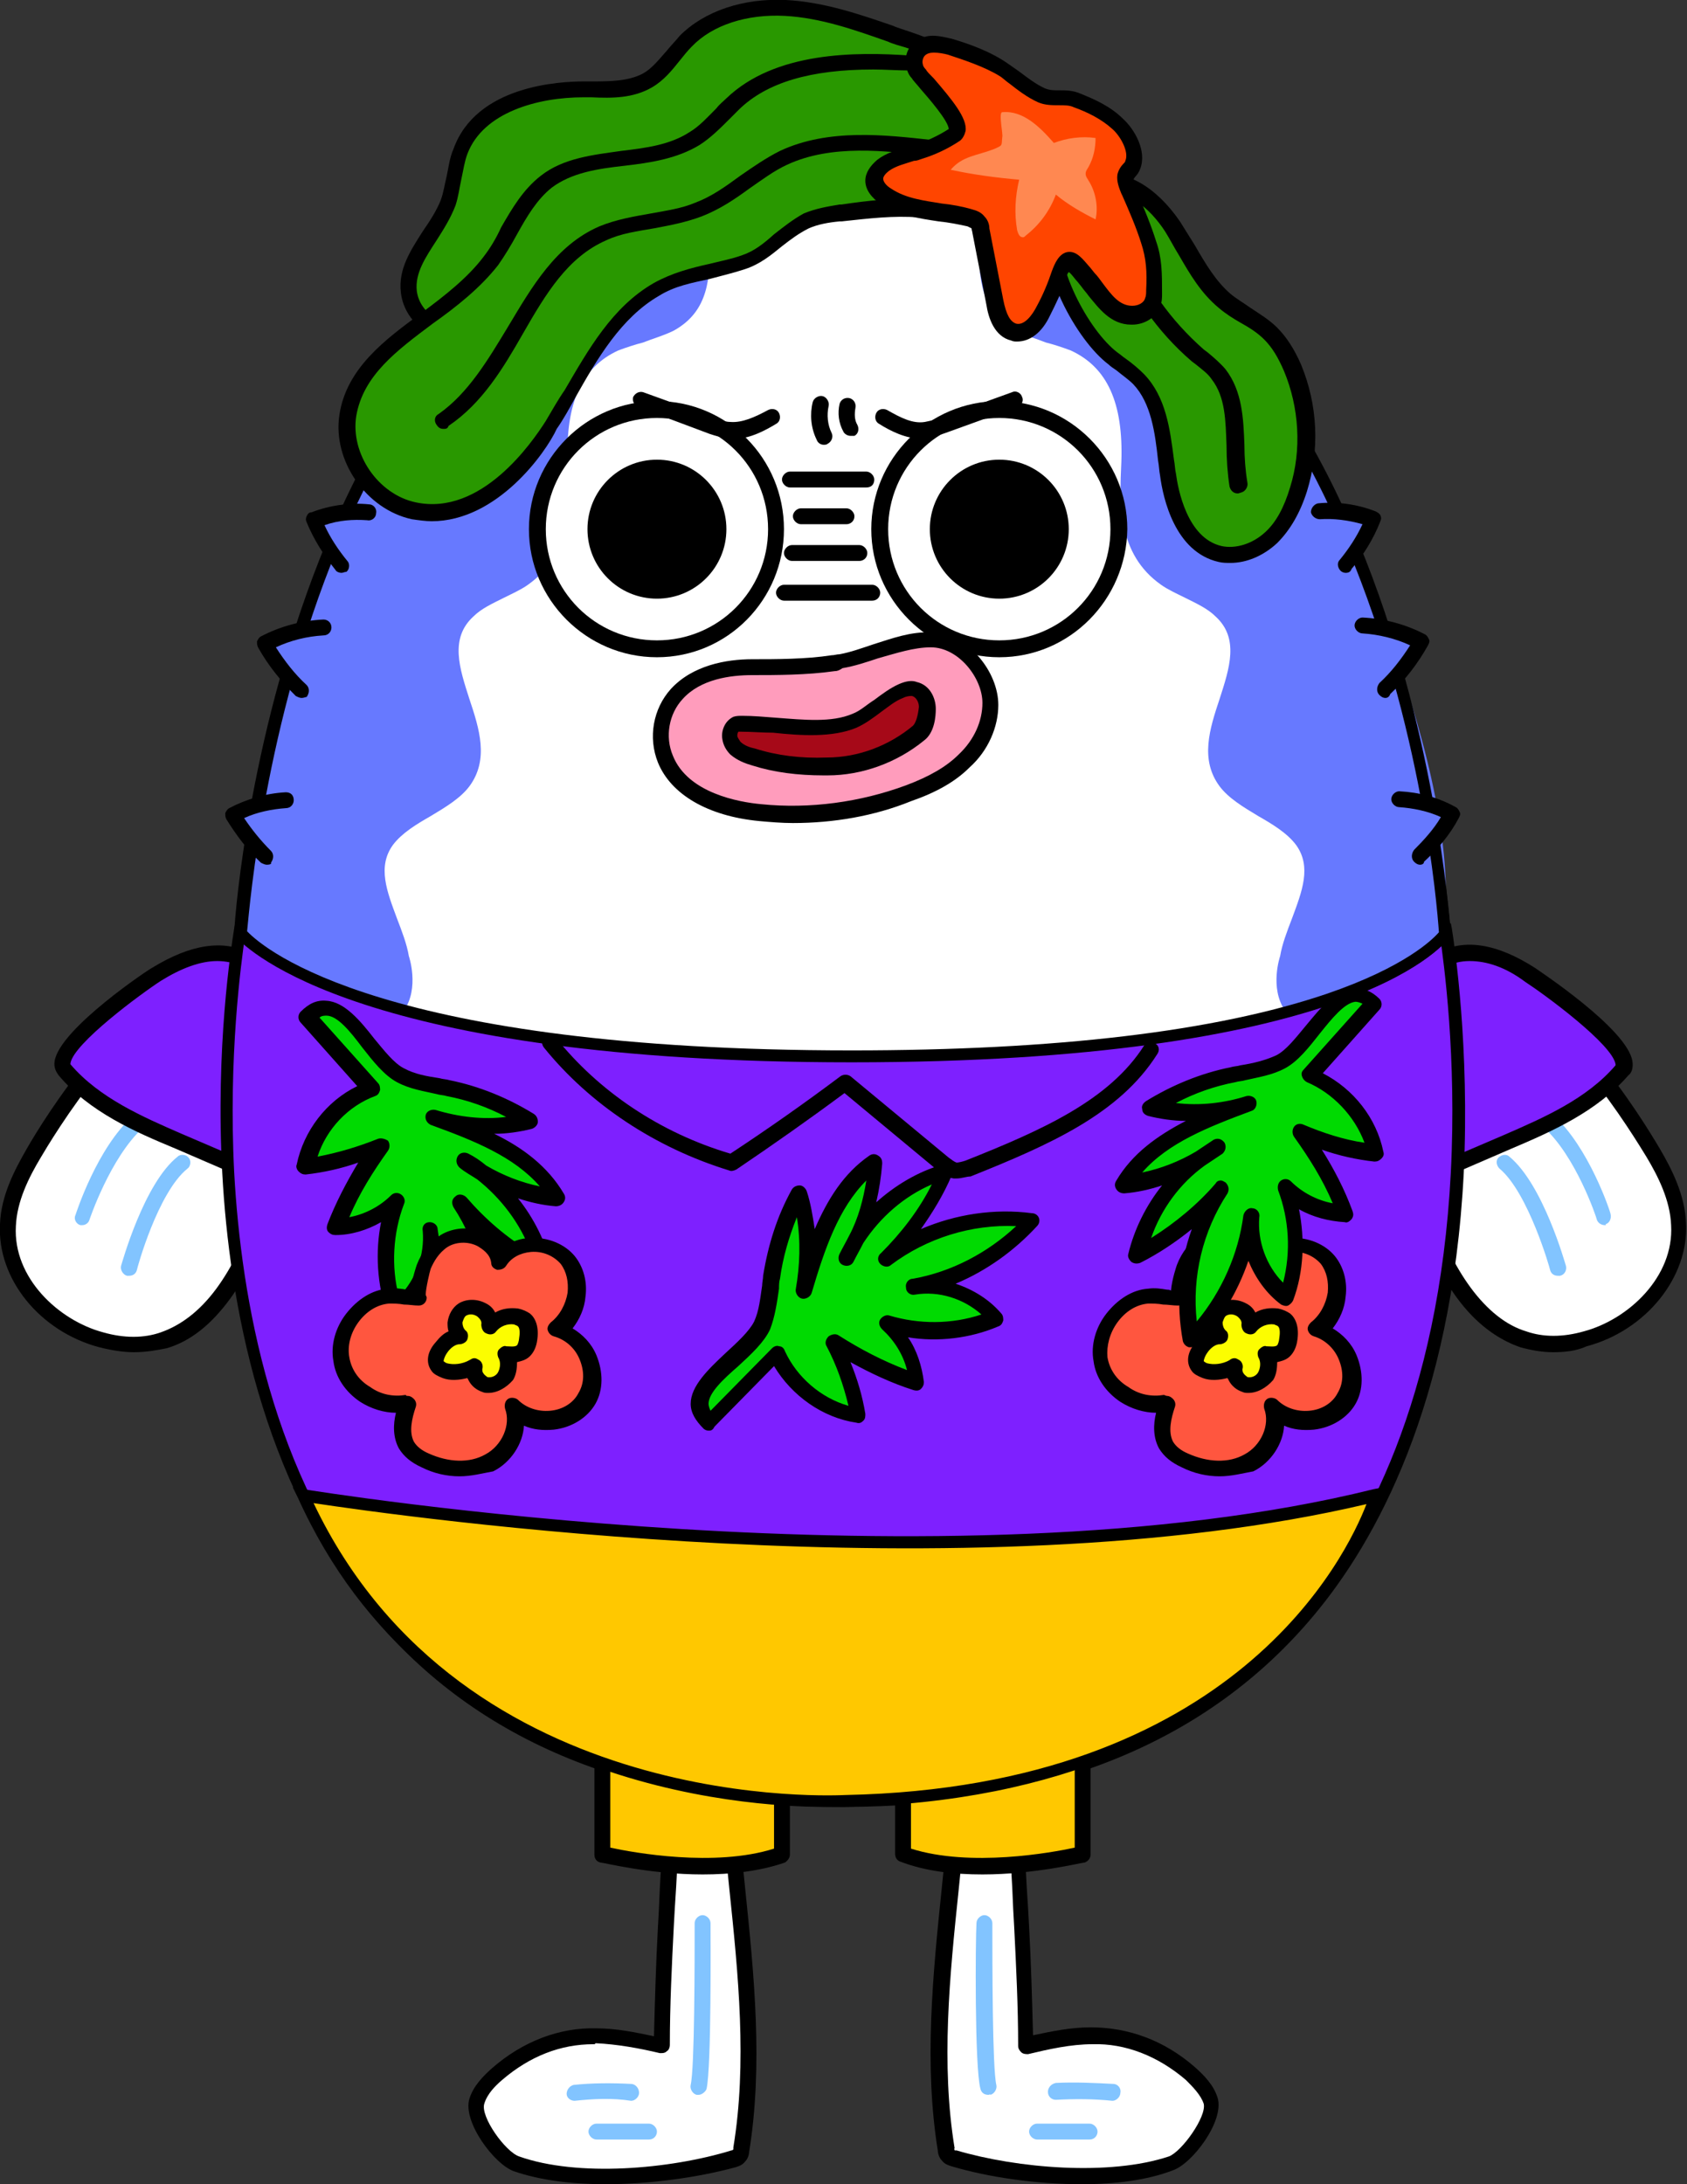 <?xml version="1.0" encoding="utf-8"?>
<!-- Generator: Adobe Illustrator 26.5.0, SVG Export Plug-In . SVG Version: 6.00 Build 0)  -->
<svg version="1.1" id="레이어_5" xmlns="http://www.w3.org/2000/svg" xmlns:xlink="http://www.w3.org/1999/xlink" x="0px"
	 y="0px" viewBox="0 0 170 220" style="enable-background:new 0 0 170 220;" xml:space="preserve">
<rect x="0" y="0" width="170" height="220" fill="#333333" stroke="none"/>
<g>
	<g>
		<path style="fill:#FFFFFF;" d="M166.6,116.1c1.3,2.2,2.5,4.7,2.6,7.3c0.3,5.4-4.2,10.1-9.4,11.5c-2.1,0.5-4.3,0.7-6.3,0
			c-2.4-0.8-4.4-2.6-6-4.7c-3.8-5.2-5.1-11.8-5.2-18.3c0-3,0.3-6.2,1.9-8.7C151.1,92.1,163.3,110.5,166.6,116.1z"/>
		<path d="M156.5,136.2c-1.1,0-2.2-0.2-3.3-0.5c-2.3-0.8-4.5-2.4-6.4-5c-3.5-4.8-5.3-11.1-5.3-18.8c0-2.8,0.2-6.3,2-9.2
			c1.6-2.6,3.6-3.9,6-3.9c7.6,0.1,16.1,14.1,17.7,16.8c1.3,2.2,2.6,4.8,2.7,7.6c0.3,5.4-4,10.8-10,12.4
			C158.8,136.1,157.6,136.2,156.5,136.2z M149.5,100.5c-1.8,0-3.3,1-4.6,3.1c-1.6,2.5-1.8,5.8-1.7,8.3c0,7.3,1.7,13.3,5,17.8
			c1.7,2.3,3.6,3.8,5.6,4.4c1.7,0.6,3.7,0.6,5.8,0c4.5-1.2,9.1-5.5,8.8-10.7c-0.1-2.5-1.3-4.9-2.5-6.9v0
			C164.9,114.9,156.4,100.6,149.5,100.5C149.5,100.5,149.5,100.5,149.5,100.5z"/>
	</g>
	<path style="fill:#82C4FF;" d="M161.7,123.4c-0.3,0-0.7-0.2-0.8-0.6c0-0.1-2.1-6.4-5.4-9.3c-0.3-0.3-0.4-0.8-0.1-1.1
		c0.3-0.3,0.8-0.4,1.1-0.1c3.6,3.2,5.8,9.8,5.8,10c0.1,0.4-0.1,0.9-0.5,1C161.9,123.4,161.8,123.4,161.7,123.4z"/>
	<path style="fill:#82C4FF;" d="M157,128.5c-0.4,0-0.7-0.2-0.8-0.6c0-0.1-2.2-7.8-5.1-10.2c-0.3-0.3-0.4-0.8-0.1-1.1
		c0.3-0.3,0.8-0.4,1.1-0.1c3.4,2.8,5.6,10.7,5.7,11c0.1,0.4-0.1,0.9-0.6,1C157.1,128.5,157,128.5,157,128.5z"/>
	<g>
		<path style="fill:#7E20FF;" d="M163.5,107.8c-3,3.5-7.3,5.4-11.5,7.2c-2.6,1.1-5.3,2.3-7.9,3.4c-1.2-4.6-1.7-9.4-1.7-14.2
			c0-2.6,0.3-6.1,2.8-7.5c3-1.6,6.4-0.2,9.1,1.4C155.5,98.9,165.3,105.7,163.5,107.8z"/>
		<path d="M143.5,119.5l-0.2-0.9c-1.2-4.7-1.8-9.6-1.7-14.4c0-2.1,0.1-6.5,3.2-8.2c2.7-1.5,6-1,9.9,1.5c0.1,0.1,9.3,6.1,9.8,9.4
			c0.1,0.7-0.1,1.2-0.4,1.4l0,0c-3.2,3.7-7.8,5.7-11.8,7.4L143.5,119.5z M148.1,96.8c-0.9,0-1.7,0.2-2.5,0.6c-2,1.1-2.4,3.9-2.4,6.8
			c-0.1,4.4,0.4,8.8,1.4,13.1l7-3c3.9-1.7,8.3-3.6,11.2-7l0,0c0,0,0-0.1,0-0.1c-0.3-2-7.1-7-9.1-8.3
			C151.7,97.4,149.8,96.8,148.1,96.8z"/>
	</g>
</g>
<g>
	<g>
		<path style="fill:#FFFFFF;" d="M3.4,116.1c-1.3,2.2-2.5,4.7-2.6,7.3c-0.3,5.4,4.2,10.1,9.4,11.5c2.1,0.5,4.3,0.7,6.3,0
			c2.4-0.8,4.4-2.6,6-4.7c3.8-5.2,5.1-11.8,5.2-18.3c0-3-0.3-6.2-1.9-8.7C18.9,92.1,6.7,110.5,3.4,116.1z"/>
		<path d="M13.5,136.2c-1.1,0-2.3-0.2-3.5-0.5c-6-1.6-10.3-6.9-10-12.4c0.1-2.9,1.5-5.5,2.7-7.6l0,0c1.6-2.8,10.1-16.7,17.7-16.8
			c0,0,0.1,0,0.1,0c2.4,0,4.4,1.3,6,3.9c1.8,2.9,2,6.4,2,9.2c0,7.7-1.8,14-5.3,18.8c-1.9,2.6-4,4.3-6.4,5
			C15.8,136,14.7,136.2,13.5,136.2z M4.1,116.6L4.1,116.6c-1.2,2-2.4,4.4-2.5,6.9c-0.3,5.2,4.3,9.5,8.8,10.7c2.1,0.6,4.1,0.6,5.8,0
			c2-0.7,3.9-2.1,5.6-4.4c3.3-4.5,5-10.5,5-17.8c0-2.5-0.2-5.8-1.7-8.3c-1.3-2.1-2.8-3.1-4.6-3.1c0,0,0,0-0.1,0
			C13.6,100.6,5.1,114.9,4.1,116.6z"/>
	</g>
	<path style="fill:#82C4FF;" d="M8.3,123.4c-0.1,0-0.2,0-0.2,0c-0.4-0.1-0.7-0.6-0.5-1c0.1-0.3,2.2-6.8,5.8-10
		c0.3-0.3,0.8-0.3,1.1,0.1c0.3,0.3,0.3,0.9-0.1,1.1c-3.3,3-5.4,9.3-5.4,9.3C8.9,123.2,8.6,123.4,8.3,123.4z"/>
	<path style="fill:#82C4FF;" d="M13,128.5c-0.1,0-0.1,0-0.2,0c-0.4-0.1-0.7-0.6-0.6-1c0.1-0.3,2.3-8.3,5.7-11
		c0.3-0.3,0.9-0.2,1.1,0.1c0.3,0.3,0.2,0.9-0.1,1.1c-3,2.4-5.1,10.1-5.1,10.2C13.7,128.3,13.4,128.5,13,128.5z"/>
	<g>
		<path style="fill:#7E20FF;" d="M6.5,107.8c3,3.5,7.3,5.4,11.5,7.2c2.6,1.1,5.3,2.3,7.9,3.4c1.2-4.6,1.7-9.4,1.7-14.2
			c0-2.6-0.3-6.1-2.8-7.5c-3-1.6-6.4-0.2-9.1,1.4C14.5,98.9,4.7,105.7,6.5,107.8z"/>
		<path d="M26.5,119.5l-8.8-3.8C13.6,114,9,112,5.9,108.3c-0.2-0.3-0.5-0.7-0.4-1.4c0.5-3.3,9.7-9.4,9.8-9.4
			c3.9-2.4,7.2-2.9,9.9-1.5c3.2,1.8,3.2,6.1,3.2,8.2c0.1,4.9-0.5,9.7-1.7,14.4L26.5,119.5z M21.9,96.8c-1.7,0-3.6,0.7-5.7,2
			c-2,1.3-8.8,6.3-9.1,8.3l0,0.1c2.9,3.4,7.3,5.3,11.2,7l7,3c1-4.3,1.5-8.7,1.4-13.1c0-2.9-0.4-5.7-2.4-6.8
			C23.6,97,22.8,96.8,21.9,96.8z"/>
	</g>
</g>
<g>
	<path style="fill:#7E20FF;" d="M24.2,93.6c-0.3,1.8-1.8,11.9-1.2,24.5C23.7,131,26.8,149,38,162.3c10.5,12.6,26.3,19,47,19
		c20.6,0,36.4-6.4,47-19c6.1-7.4,13.7-21,14.9-44.2c0.7-12.6-0.9-22.7-1.2-24.5H24.2z"/>
	<path d="M84.9,182c-20.8,0-36.8-6.5-47.4-19.3c-11.2-13.5-14.4-31.7-15.1-44.5c-0.7-12.7,0.9-22.8,1.2-24.7l0.1-0.5h122.5l0.1,0.5
		c0.3,1.9,1.8,12,1.2,24.7c-1.2,23.3-8.9,37.1-15.1,44.5C121.7,175.5,105.7,182,84.9,182z M24.7,94.2c-0.4,2.8-1.7,12.2-1.1,23.9
		c0.7,12.7,3.8,30.6,14.8,43.8c10.4,12.5,26,18.8,46.5,18.8c20.5,0,36.1-6.3,46.5-18.8c6.1-7.3,13.6-20.8,14.8-43.8
		c0.6-11.7-0.7-21.1-1.1-23.9H24.7z"/>
</g>
<g>
	<g>
		<g>
			<path style="fill:#FFFFFF;" d="M101.8,175.2c0.5,0.4,0.2,3.4,0.3,4.1c0.1,1.5,0.2,2.9,0.3,4.4c0.2,2.8,0.3,5.7,0.5,8.5
				c0.2,4.6,0.4,9.2,0.5,13.8c2.2-0.5,4.4-0.9,6.6-1c3.7-0.1,7.2,1.4,10,3.8c0.9,0.8,1.7,1.6,2.1,2.7c0.5,1.8-2.3,5.7-4,6.3
				c-6.2,2.1-15.7,1.3-21.9-0.5c-0.2-0.1-0.4-0.1-0.6-0.3c-0.1-0.2-0.2-0.4-0.2-0.6c-2-12.5,0.8-25.5,1.4-38
				c0.1-1.1,0.1-2.2,0.7-3.1C98.1,174.5,101,174.5,101.8,175.2z"/>
			<path d="M109,220c-4.6,0-9.4-0.7-13.1-1.8c-0.3-0.1-0.7-0.2-1-0.6c-0.3-0.3-0.4-0.8-0.4-1c-1.4-8.7-0.5-17.7,0.4-26.4
				c0.4-3.9,0.8-7.9,1-11.8c0.1-1.1,0.1-2.4,0.9-3.5c0.5-0.7,1.4-0.9,2.1-1c1.1-0.1,2.7,0.1,3.4,0.7c0.5,0.5,0.6,1.4,0.5,3.8
				c0,0.4,0,0.7,0,0.9c0.1,1.5,0.2,2.9,0.3,4.4c0.2,2.8,0.3,5.7,0.5,8.5l0.1,1.8c0.2,3.6,0.3,7.3,0.4,11c1.9-0.4,3.8-0.8,5.8-0.8
				c3.8,0,7.4,1.3,10.5,4c0.9,0.8,1.9,1.8,2.3,3.1c0.7,2.3-2.5,6.6-4.5,7.3C115.6,219.6,112.4,220,109,220z M96.2,216.6
				c0,0,0.1,0,0.2,0c6.1,1.8,15.4,2.6,21.4,0.6c1.3-0.5,3.8-4,3.5-5.3c-0.3-0.9-1.1-1.7-1.8-2.4c-2.8-2.4-6.1-3.7-9.4-3.6
				c-2.2,0-4.4,0.5-6.5,1c-0.2,0-0.5,0-0.7-0.2c-0.2-0.2-0.3-0.4-0.3-0.6c0-4-0.2-8-0.4-12l-0.1-1.8c-0.1-2.8-0.3-5.7-0.5-8.5
				c-0.1-1.5-0.2-2.9-0.3-4.4c0-0.2,0-0.6,0-1c0-0.7,0-2.1-0.1-2.6c-0.3-0.2-1-0.3-1.8-0.3c-0.7,0-1.1,0.2-1.2,0.3
				c-0.5,0.7-0.5,1.6-0.6,2.7c-0.2,3.9-0.6,8-1,11.9c-0.9,8.6-1.8,17.5-0.4,26C96.1,216.4,96.2,216.5,96.2,216.6
				C96.2,216.6,96.2,216.6,96.2,216.6z M101.2,175.8C101.2,175.8,101.2,175.8,101.2,175.8L101.2,175.8L101.2,175.8z"/>
		</g>
		<path style="fill:#82C4FF;" d="M99.6,211c-0.4,0-0.7-0.2-0.8-0.6c-0.6-2.2-0.5-15.2-0.4-16.7c0-0.4,0.4-0.8,0.8-0.8c0,0,0,0,0,0
			c0.4,0,0.8,0.4,0.8,0.8c0,4,0,14.6,0.4,16.3c0.1,0.4-0.2,0.9-0.6,1C99.8,210.9,99.7,211,99.6,211z"/>
		<path style="fill:#82C4FF;" d="M112.1,211.6C112.1,211.6,112,211.6,112.1,211.6c-1.9-0.2-3.8-0.2-5.7-0.1c-0.4,0-0.8-0.3-0.8-0.8
			c0-0.4,0.3-0.8,0.8-0.9c1.9-0.1,3.9,0,5.8,0.1c0.4,0,0.8,0.4,0.7,0.9C112.9,211.2,112.5,211.6,112.1,211.6z"/>
		<path style="fill:#82C4FF;" d="M109.8,215.5h-5.3c-0.4,0-0.8-0.4-0.8-0.8s0.4-0.8,0.8-0.8h5.3c0.4,0,0.8,0.4,0.8,0.8
			S110.3,215.5,109.8,215.5z"/>
	</g>
	<g>
		<g>
			<path style="fill:#FFFFFF;" d="M68.2,175.2c-0.5,0.4-0.2,3.4-0.3,4.1c-0.1,1.5-0.2,2.9-0.3,4.4c-0.2,2.8-0.3,5.7-0.5,8.5
				c-0.2,4.6-0.4,9.2-0.5,13.8c-2.2-0.5-4.4-0.9-6.6-1c-3.7-0.1-7.2,1.4-10,3.8c-0.9,0.8-1.7,1.6-2.1,2.7c-0.5,1.8,2.3,5.7,4,6.3
				c6.2,2.1,15.7,1.3,21.9-0.5c0.2-0.1,0.4-0.1,0.6-0.3c0.1-0.2,0.2-0.4,0.2-0.6c2-12.5-0.8-25.5-1.4-38c-0.1-1.1-0.1-2.2-0.7-3.1
				C71.9,174.5,69,174.5,68.2,175.2z"/>
			<path d="M61,220c-3.4,0-6.6-0.4-9.2-1.3c-2-0.7-5.2-5-4.5-7.3c0.4-1.3,1.4-2.3,2.3-3.1c3.1-2.7,6.8-4.1,10.5-4
				c2,0,3.9,0.4,5.8,0.8c0.1-3.7,0.2-7.4,0.4-11l0.1-1.8c0.1-2.8,0.3-5.7,0.5-8.5c0.1-1.5,0.2-2.9,0.3-4.4c0-0.2,0-0.5,0-0.9
				c0-2.4,0-3.3,0.5-3.8l0,0c0.7-0.7,2.3-0.9,3.4-0.7c0.7,0.1,1.6,0.3,2.1,1c0.8,1.1,0.8,2.4,0.9,3.5c0.2,3.9,0.6,7.9,1,11.8
				c0.9,8.7,1.8,17.7,0.4,26.4c0,0.2-0.1,0.7-0.4,1c-0.3,0.4-0.7,0.5-1,0.6C70.4,219.3,65.6,220,61,220z M59.8,205.9
				c-3.3,0-6.4,1.2-9.2,3.6c-0.7,0.6-1.5,1.4-1.8,2.4c-0.4,1.3,2.1,4.8,3.5,5.3c5.9,2.1,15.2,1.3,21.4-0.6c0.1,0,0.2-0.1,0.2-0.1h0
				c0,0,0-0.1,0-0.2c1.4-8.5,0.5-17.4-0.4-26c-0.4-3.9-0.8-8-1-11.9c-0.1-1.1-0.1-2-0.6-2.7c-0.1-0.1-0.5-0.3-1.2-0.3
				c-0.8,0-1.6,0.1-1.8,0.3c-0.1,0.5-0.1,2-0.1,2.6c0,0.4,0,0.8,0,1c-0.1,1.5-0.2,2.9-0.3,4.4c-0.2,2.8-0.3,5.7-0.5,8.5l-0.1,1.8
				c-0.2,3.9-0.4,8-0.4,12c0,0.2-0.1,0.5-0.3,0.6c-0.2,0.2-0.4,0.2-0.7,0.2c-2.1-0.5-4.3-0.9-6.5-1C60,205.9,59.9,205.9,59.8,205.9z
				 M68.8,175.8C68.8,175.8,68.8,175.8,68.8,175.8C68.8,175.8,68.8,175.8,68.8,175.8C68.8,175.8,68.8,175.8,68.8,175.8z M68.2,175.2
				L68.2,175.2L68.2,175.2z"/>
		</g>
		<path style="fill:#82C4FF;" d="M70.4,211c-0.1,0-0.1,0-0.2,0c-0.4-0.1-0.7-0.6-0.6-1c0.4-1.7,0.4-12.4,0.4-16.3
			c0-0.4,0.4-0.8,0.8-0.8c0,0,0,0,0,0c0.4,0,0.8,0.4,0.8,0.8c0,1.5,0.1,14.5-0.4,16.7C71.1,210.7,70.7,211,70.4,211z"/>
		<path style="fill:#82C4FF;" d="M57.9,211.6c-0.4,0-0.8-0.3-0.8-0.7c0-0.4,0.3-0.8,0.7-0.9c1.9-0.2,3.9-0.2,5.8-0.1
			c0.4,0,0.8,0.4,0.8,0.9c0,0.4-0.4,0.8-0.8,0.8C61.7,211.3,59.8,211.4,57.9,211.6C58,211.6,57.9,211.6,57.9,211.6z"/>
		<path style="fill:#82C4FF;" d="M65.4,215.5h-5.3c-0.4,0-0.8-0.4-0.8-0.8s0.4-0.8,0.8-0.8h5.3c0.4,0,0.8,0.4,0.8,0.8
			S65.9,215.5,65.4,215.5z"/>
	</g>
	<g>
		<path style="fill:#FFC800;" d="M60.6,171.3l0,15.5c0,0,10.8,2.7,18.1,0V178"/>
		<path d="M70.8,188.8c-5.3,0-10-1.2-10.3-1.2c-0.4-0.1-0.6-0.4-0.6-0.8l0-15.5c0-0.5,0.3-0.8,0.8-0.8c0.4,0,0.8,0.4,0.8,0.8l0,14.8
			c2.3,0.5,10.5,2,16.5,0.1V178c0-0.4,0.4-0.8,0.8-0.8s0.8,0.4,0.8,0.8v8.8c0,0.3-0.2,0.6-0.5,0.8C76.5,188.5,73.6,188.8,70.8,188.8
			z"/>
	</g>
	<g>
		<path style="fill:#FFC800;" d="M109.2,171.3l0,15.5c0,0-10.8,2.7-18.1,0V178"/>
		<path d="M99,188.8c-2.8,0-5.7-0.3-8.3-1.3c-0.3-0.1-0.5-0.4-0.5-0.8V178c0-0.4,0.4-0.8,0.8-0.8s0.8,0.4,0.8,0.8v8.2
			c6,1.9,14.2,0.4,16.5-0.1l0-14.8c0-0.4,0.4-0.8,0.8-0.8c0.4,0,0.8,0.4,0.8,0.8l0,15.5c0,0.4-0.3,0.7-0.6,0.8
			C109,187.6,104.3,188.8,99,188.8z"/>
	</g>
</g>
<g>
	<g>
		<path style="fill:#00DA01;" d="M40.4,108.4c1.5,0.8,3.2,1,4.8,1.3c2.9,0.6,5.7,1.7,8.2,3.3c-3.2,0.8-6.6,0.7-9.8-0.3
			c4.8,1.7,9.9,3.7,12.5,8.1c-3.4-0.4-6.7-1.6-9.4-3.6c4,2.2,7.1,6.3,8.1,10.8c-3.2-1.7-6.1-3.9-8.5-6.7c2.9,4.4,4,10,3,15.1
			c-3.3-3.3-5.5-7.7-6-12.4c0.3,3.1-1.1,6.3-3.6,8.1c-1.3-3.6-1.2-7.5,0.1-11.1c-1.6,1.6-3.8,2.6-6.1,2.6c1.1-2.9,2.7-5.6,4.5-8.1
			c-2.4,1-4.9,1.7-7.5,2.1c0.8-3.5,3.4-6.5,6.7-7.8c-2.2-2.4-4.3-4.8-6.5-7.2C34.5,99,37.2,106.7,40.4,108.4z"/>
		<path d="M49.4,137.1c-0.2,0-0.4-0.1-0.6-0.2c-2.4-2.4-4.2-5.4-5.3-8.6c-0.7,1.7-1.8,3.3-3.3,4.4c-0.2,0.2-0.5,0.2-0.7,0.1
			c-0.2-0.1-0.4-0.3-0.5-0.5c-1-2.9-1.2-6.2-0.6-9.2c-1.4,0.8-3,1.3-4.6,1.3c-0.3,0-0.5-0.1-0.7-0.3c-0.2-0.2-0.2-0.5-0.1-0.8
			c0.8-2.1,1.9-4.2,3.1-6.2c-1.7,0.6-3.5,1-5.3,1.2c-0.3,0-0.5-0.1-0.7-0.3s-0.3-0.5-0.2-0.7c0.7-3.4,3-6.4,6.1-7.9l-5.7-6.4
			c-0.3-0.3-0.3-0.8,0-1.1c0.8-0.8,1.6-1.2,2.6-1.1c1.8,0.1,3.4,2,4.8,3.8c1,1.2,2,2.5,3,3c1.1,0.6,2.3,0.8,3.6,1
			c0.3,0.1,0.7,0.1,1,0.2c3,0.6,5.9,1.8,8.5,3.4c0.3,0.2,0.4,0.5,0.4,0.8c0,0.3-0.3,0.6-0.6,0.7c-1.2,0.3-2.5,0.5-3.8,0.5
			c2.9,1.4,5.4,3.3,7,6c0.2,0.3,0.2,0.6,0,0.9c-0.2,0.3-0.5,0.4-0.8,0.4c-1.3-0.1-2.6-0.4-3.8-0.8c1.6,2,2.8,4.4,3.4,6.9
			c0.1,0.3,0,0.6-0.3,0.8c-0.2,0.2-0.6,0.2-0.9,0.1c-1.8-0.9-3.6-2.1-5.2-3.4c1.3,3.6,1.6,7.5,0.9,11.3c-0.1,0.3-0.3,0.5-0.6,0.6
			C49.5,137.1,49.4,137.1,49.4,137.1z M43.3,123.1c0.4,0,0.8,0.3,0.8,0.7c0.5,3.9,2.1,7.7,4.7,10.7c0.5-4.5-0.6-9.1-3.1-12.9
			c-0.2-0.4-0.2-0.8,0.2-1.1c0.3-0.3,0.8-0.2,1.1,0.1c1.9,2.2,4.1,4.1,6.5,5.5c-1.1-2.9-3-5.4-5.4-7.3c-0.6-0.4-1.2-0.7-1.8-1.2
			c-0.3-0.3-0.4-0.7-0.2-1.1c0.2-0.4,0.7-0.5,1.1-0.3c0.6,0.3,1.2,0.7,1.8,1.2c1.7,1,3.5,1.7,5.4,2.1c-2.6-3-6.6-4.6-11-6.2
			c-0.4-0.2-0.6-0.6-0.5-1c0.1-0.4,0.6-0.6,1-0.5c2.3,0.7,4.8,1,7.1,0.7c-1.9-1-3.9-1.7-6-2.1c-0.3-0.1-0.7-0.1-1-0.2
			c-1.3-0.3-2.7-0.5-4-1.2l0,0c-1.3-0.7-2.4-2.1-3.5-3.5c-1.2-1.6-2.5-3.2-3.6-3.2c-0.2,0-0.5,0-0.7,0.2l5.9,6.6
			c0.2,0.2,0.2,0.5,0.2,0.7c-0.1,0.3-0.2,0.5-0.5,0.6c-2.7,1-4.9,3.3-5.8,6.1c2.1-0.4,4.1-1,6.1-1.8c0.3-0.1,0.7,0,1,0.2
			c0.2,0.3,0.2,0.7,0,1c-1.5,2.1-2.9,4.3-3.9,6.7c1.6-0.3,3.1-1.1,4.2-2.2c0.3-0.3,0.7-0.3,1-0.1c0.3,0.2,0.5,0.6,0.3,1
			c-1.1,2.9-1.3,6.3-0.5,9.3c1.7-1.7,2.6-4.2,2.4-6.6C42.5,123.5,42.8,123.1,43.3,123.1C43.3,123.1,43.3,123.1,43.3,123.1z"/>
	</g>
	<g>
		<path style="fill:#00DA01;" d="M76.7,133.5c0.7-1.5,0.8-3.2,1-4.9c0.4-2.9,1.4-5.8,2.8-8.4c1,3.2,1.1,6.6,0.3,9.8
			c1.4-4.9,3.1-10.1,7.3-13c-0.2,3.4-1.2,6.8-3.1,9.6c2-4.2,5.8-7.4,10.2-8.8c-1.4,3.3-3.6,6.4-6.2,8.9c4.2-3.2,9.7-4.6,14.9-3.9
			c-3.1,3.5-7.4,5.9-12,6.8c3.1-0.5,6.3,0.7,8.3,3.1c-3.5,1.5-7.4,1.7-11,0.5c1.7,1.5,2.8,3.7,3,5.9c-3-1-5.8-2.3-8.4-4
			c1.2,2.3,2,4.8,2.5,7.4c-3.5-0.6-6.7-3-8.2-6.2c-2.3,2.3-4.5,4.6-6.8,6.9C67.7,140,75.3,136.8,76.7,133.5z"/>
		<path d="M71.4,144.1c-0.2,0-0.4-0.1-0.5-0.2c-0.8-0.8-1.3-1.6-1.3-2.5c0-1.8,1.8-3.5,3.5-5.1c1.2-1.1,2.4-2.2,2.9-3.2
			c0.5-1.1,0.6-2.3,0.8-3.6c0-0.3,0.1-0.7,0.1-1c0.5-3.1,1.4-6,2.9-8.7c0.2-0.3,0.5-0.4,0.8-0.4c0.3,0,0.6,0.3,0.7,0.6
			c0.4,1.2,0.6,2.5,0.8,3.8c1.3-3,2.9-5.6,5.5-7.4c0.3-0.2,0.6-0.2,0.9,0c0.3,0.2,0.4,0.4,0.4,0.8c-0.1,1.3-0.3,2.6-0.6,3.9
			c1.9-1.7,4.2-3.1,6.7-3.8c0.3-0.1,0.6,0,0.8,0.2c0.2,0.2,0.3,0.6,0.1,0.9c-0.8,1.9-1.9,3.7-3.1,5.4c3.5-1.5,7.4-2.1,11.2-1.6
			c0.3,0,0.6,0.2,0.7,0.5c0.1,0.3,0,0.6-0.2,0.8c-2.3,2.5-5.1,4.5-8.2,5.8c1.8,0.6,3.4,1.6,4.6,3c0.2,0.2,0.2,0.5,0.2,0.7
			c-0.1,0.3-0.2,0.5-0.5,0.6c-2.8,1.2-6.1,1.6-9.1,1.1c0.9,1.3,1.4,2.9,1.6,4.5c0,0.3-0.1,0.5-0.3,0.7c-0.2,0.2-0.5,0.2-0.8,0.1
			c-2.2-0.7-4.3-1.7-6.3-2.8c0.7,1.7,1.2,3.4,1.5,5.2c0,0.3,0,0.5-0.2,0.7c-0.2,0.2-0.4,0.3-0.7,0.2c-3.4-0.5-6.5-2.7-8.3-5.7
			l-6,6.1C71.8,144.1,71.6,144.1,71.4,144.1z M80.3,122.6c-0.8,2-1.4,4-1.7,6.2c-0.1,0.3-0.1,0.7-0.1,1c-0.2,1.4-0.4,2.8-0.9,4.1
			l0,0c-0.6,1.3-1.9,2.5-3.2,3.7c-1.5,1.3-3,2.7-3,3.8c0,0.2,0.1,0.5,0.2,0.7l6.2-6.3c0.2-0.2,0.5-0.3,0.7-0.2
			c0.3,0,0.5,0.2,0.6,0.5c1.2,2.6,3.6,4.7,6.4,5.5c-0.5-2.1-1.2-4.1-2.2-6c-0.2-0.3-0.1-0.7,0.2-1c0.3-0.2,0.7-0.3,1-0.1
			c2.2,1.4,4.5,2.6,6.9,3.5c-0.4-1.6-1.3-3-2.5-4.1c-0.3-0.3-0.4-0.7-0.2-1c0.2-0.3,0.6-0.5,0.9-0.4c3,0.9,6.3,0.9,9.3-0.1
			c-1.8-1.6-4.3-2.4-6.7-2c-0.4,0.1-0.9-0.2-0.9-0.7c-0.1-0.4,0.2-0.9,0.7-0.9c3.9-0.7,7.5-2.6,10.4-5.3c-4.5-0.2-9,1.2-12.6,3.9
			c-0.3,0.3-0.8,0.2-1.1-0.1c-0.3-0.3-0.3-0.8,0.1-1.1c2-2,3.8-4.3,5.1-6.9c-2.8,1.2-5.2,3.3-6.9,5.9c-0.3,0.6-0.7,1.3-1,1.9
			c-0.2,0.4-0.7,0.5-1.1,0.3c-0.4-0.2-0.5-0.7-0.3-1.1c0.3-0.6,0.7-1.3,1-1.9c0.9-1.7,1.4-3.6,1.7-5.5c-2.8,2.8-4.2,6.9-5.5,11.3
			c-0.1,0.4-0.6,0.7-1,0.6c-0.4-0.1-0.7-0.6-0.6-1C80.6,127.5,80.7,125,80.3,122.6z M76.7,133.5L76.7,133.5L76.7,133.5z"/>
	</g>
	<g>
		<g>
			<path style="fill:#FF563F;" d="M118.8,130.7c-1,0-2-0.3-3-0.2c-3,0.3-5.3,3.5-4.8,6.4c0.5,2.9,3.7,5.1,6.6,4.5
				c-0.4,1.3-0.8,2.9-0.1,4.1c0.4,0.7,1.1,1.2,1.9,1.6c2,0.9,4.4,1.2,6.4,0.1c2-1,3.2-3.5,2.4-5.6c2,2.1,6,1.7,7.5-0.8
				c1.5-2.5-0.2-6.3-3-6.9c2.1-1.6,2.7-5,1.1-7.1c-1.7-2.1-5.4-2-6.8,0.3c-0.3-2.4-3.6-3.4-5.6-2.1c-1,0.6-1.6,1.5-2,2.6
				C119.3,127.8,118.5,130.7,118.8,130.7z"/>
			<path d="M122.9,148.7c-1.3,0-2.6-0.3-3.8-0.9c-1.1-0.5-1.8-1.1-2.3-1.9c-0.6-1.1-0.6-2.4-0.3-3.6c-1.2,0-2.5-0.4-3.6-1.1
				c-1.5-1-2.5-2.5-2.7-4.1c-0.3-1.6,0.2-3.4,1.3-4.8c1.1-1.4,2.6-2.4,4.2-2.5c0.7-0.1,1.3,0,1.9,0.1c0.1,0,0.3,0,0.4,0.1
				c0.1-1.2,0.6-2.6,0.6-2.6c0.5-1.3,1.3-2.3,2.4-3c1.3-0.8,3.1-0.9,4.6-0.2c0.7,0.4,1.3,0.9,1.7,1.5c0.7-0.6,1.7-1,2.8-1
				c1.7-0.1,3.4,0.6,4.4,1.8c0.9,1.1,1.3,2.6,1.1,4.1c-0.1,1.2-0.6,2.3-1.3,3.2c1,0.6,1.9,1.5,2.4,2.7c0.7,1.7,0.7,3.5-0.1,4.9
				c-0.8,1.4-2.4,2.4-4.2,2.6c-1.1,0.1-2.1,0-3-0.4c-0.1,1.8-1.3,3.7-3.1,4.6C125.2,148.4,124.1,148.7,122.9,148.7z M117.6,140.6
				c0.2,0,0.4,0.1,0.6,0.3c0.2,0.2,0.3,0.5,0.2,0.8c-0.4,1.2-0.7,2.5-0.2,3.5c0.3,0.5,0.8,0.9,1.5,1.2c2,0.9,4.1,1,5.7,0.1
				c1.7-0.9,2.6-3,2-4.6c-0.1-0.4,0-0.8,0.3-1c0.3-0.2,0.8-0.1,1,0.1c0.8,0.8,2,1.2,3.2,1.1c1.3-0.1,2.4-0.8,2.9-1.8
				c0.6-1,0.6-2.2,0.1-3.4c-0.5-1.2-1.5-2-2.5-2.3c-0.3-0.1-0.5-0.3-0.6-0.6c-0.1-0.3,0.1-0.6,0.3-0.8c0.9-0.7,1.5-1.8,1.7-3
				c0.1-1.1-0.1-2.1-0.7-2.9c-0.7-0.8-1.8-1.3-3-1.2c-1.1,0.1-2,0.6-2.5,1.4c-0.2,0.3-0.5,0.4-0.9,0.4c-0.3-0.1-0.6-0.3-0.6-0.7
				c-0.1-0.9-0.9-1.4-1.4-1.7c-1-0.5-2.2-0.4-3,0.1c-0.9,0.6-1.4,1.5-1.7,2.2c-0.1,0.3-0.5,2-0.6,2.6c0,0.1,0.1,0.2,0.1,0.3
				c0,0.4-0.3,0.8-0.8,0.8c0,0,0,0,0,0l0,0c-0.5,0-1-0.1-1.5-0.1c-0.5-0.1-1-0.1-1.5-0.1c-1.2,0.1-2.3,0.8-3.1,1.9
				c-0.8,1.1-1.1,2.4-1,3.5c0.2,1.2,0.9,2.3,2.1,3c1.1,0.8,2.4,1,3.6,0.8C117.5,140.6,117.6,140.6,117.6,140.6z M118.8,129.9
				C118.8,129.9,118.8,129.9,118.8,129.9C118.8,129.9,118.8,129.9,118.8,129.9C118.8,129.9,118.8,129.9,118.8,129.9
				C118.8,129.9,118.8,129.9,118.8,129.9z"/>
		</g>
		<g>
			<path style="fill:#FCFD00;" d="M123.2,131.9c-0.9,0.6-1,2-0.2,2.7c-0.8-0.1-1.4,0.5-1.9,1.1c-0.4,0.6-0.8,1.4-0.4,1.9
				c0.2,0.2,0.4,0.3,0.7,0.4c1,0.3,2.1,0.1,3-0.5c-0.3,0.7,0.3,1.6,1,1.8c0.8,0.2,1.6-0.2,2-0.9c0.4-0.7,0.4-1.5,0.1-2.3
				c0.6,0.1,1.3,0.1,1.8-0.3c0.3-0.3,0.4-0.6,0.5-1c0.2-0.7,0.2-1.6-0.4-2.1c-0.2-0.2-0.5-0.3-0.8-0.3c-1-0.2-2,0.2-2.6,1
				C126.1,132.2,124.3,131.1,123.2,131.9z"/>
			<path d="M125.8,140.3c-0.2,0-0.4,0-0.6-0.1c-0.6-0.2-1.1-0.6-1.4-1.2c0-0.1-0.1-0.1-0.1-0.2c-0.8,0.2-1.7,0.3-2.5,0
				c-0.5-0.2-0.9-0.4-1.1-0.7c-0.6-0.8-0.5-1.9,0.4-2.9c0.4-0.5,0.8-0.9,1.3-1.1c-0.1-0.3-0.1-0.6-0.1-0.9c0.1-0.8,0.5-1.5,1.1-1.9
				l0,0c0.8-0.5,1.9-0.5,2.8,0c0.4,0.2,0.7,0.5,0.9,0.9c0.7-0.4,1.5-0.5,2.3-0.4c0.5,0.1,0.9,0.3,1.2,0.5c0.5,0.4,1,1.3,0.7,2.9
				c-0.1,0.5-0.3,1-0.7,1.4c-0.4,0.4-0.9,0.5-1.3,0.6c0,0.7-0.1,1.3-0.4,1.8C127.6,139.8,126.7,140.3,125.8,140.3z M124.4,136.8
				c0.2,0,0.3,0.1,0.5,0.2c0.3,0.2,0.4,0.6,0.3,0.9c0,0.1,0,0.3,0.1,0.4c0.1,0.2,0.3,0.3,0.4,0.4c0.4,0.1,0.9-0.1,1.1-0.5
				c0.2-0.4,0.3-1,0-1.5c-0.1-0.3-0.1-0.6,0.1-0.8c0.2-0.2,0.5-0.4,0.7-0.3c0.3,0,0.9,0.1,1.1-0.1c0.1-0.1,0.2-0.5,0.2-0.6
				c0.1-0.6,0.1-1.1-0.1-1.3c-0.1-0.1-0.2-0.1-0.4-0.2c-0.7-0.1-1.4,0.2-1.8,0.7c-0.2,0.3-0.6,0.4-1,0.2c-0.3-0.1-0.5-0.5-0.5-0.9
				c0.1-0.4-0.3-0.7-0.4-0.8c-0.3-0.2-0.7-0.3-1.1-0.1h0c-0.2,0.1-0.3,0.4-0.4,0.7c0,0.3,0.1,0.6,0.3,0.8c0.3,0.2,0.3,0.6,0.2,0.9
				c-0.1,0.3-0.5,0.5-0.8,0.5c-0.5,0-1,0.5-1.2,0.8c-0.3,0.4-0.4,0.8-0.4,0.9c0,0,0.1,0.1,0.3,0.2c0.7,0.2,1.6,0.1,2.3-0.3
				C124,136.9,124.2,136.8,124.4,136.8z M123.2,131.9L123.2,131.9L123.2,131.9z"/>
		</g>
	</g>
	<g>
		<g>
			<path style="fill:#FF563F;" d="M42.3,130.7c-1,0-2-0.3-3-0.2c-3,0.3-5.3,3.5-4.8,6.4c0.5,2.9,3.7,5.1,6.6,4.5
				c-0.4,1.3-0.8,2.9-0.1,4.1c0.4,0.7,1.1,1.2,1.9,1.6c2,0.9,4.4,1.2,6.4,0.1s3.2-3.5,2.4-5.6c2,2.1,6,1.7,7.5-0.8s-0.2-6.3-3-6.9
				c2.1-1.6,2.7-5,1.1-7.1s-5.4-2-6.8,0.3c-0.3-2.4-3.6-3.4-5.6-2.1c-1,0.6-1.6,1.5-2,2.6C42.7,127.8,41.9,130.7,42.3,130.7z"/>
			<path d="M46.3,148.7c-1.3,0-2.6-0.3-3.8-0.9c-1.1-0.5-1.8-1.1-2.3-1.9c-0.6-1.1-0.6-2.4-0.3-3.6c-1.2,0-2.5-0.4-3.6-1.1
				c-1.5-1-2.5-2.5-2.7-4.1c-0.3-1.6,0.2-3.4,1.3-4.8c1.1-1.4,2.6-2.4,4.2-2.5c0.7-0.1,1.3,0,1.9,0.1c0.1,0,0.3,0,0.4,0.1
				c0.1-1.2,0.6-2.6,0.6-2.6c0.5-1.3,1.3-2.3,2.4-3c1.3-0.8,3.1-0.9,4.6-0.2c0.7,0.4,1.3,0.9,1.7,1.5c0.7-0.6,1.7-1,2.8-1
				c1.7-0.1,3.4,0.6,4.4,1.8c0.9,1.1,1.3,2.6,1.1,4.1c-0.1,1.2-0.6,2.3-1.3,3.2c1,0.6,1.9,1.5,2.4,2.7c0.7,1.7,0.7,3.5-0.1,4.9
				c-0.8,1.4-2.4,2.4-4.2,2.6c-1.1,0.1-2.1,0-3-0.4c-0.1,1.8-1.3,3.7-3.1,4.6C48.6,148.4,47.5,148.7,46.3,148.7z M41.1,140.6
				c0.2,0,0.4,0.1,0.6,0.3c0.2,0.2,0.3,0.5,0.2,0.8c-0.4,1.2-0.7,2.5-0.2,3.5c0.3,0.5,0.8,0.9,1.5,1.2c2,0.9,4.1,1,5.7,0.1
				c1.7-0.9,2.6-3,2-4.6c-0.1-0.4,0-0.8,0.3-1c0.3-0.2,0.8-0.1,1,0.1c0.8,0.8,2,1.2,3.2,1.1c1.3-0.1,2.4-0.8,2.9-1.8
				c0.6-1,0.6-2.2,0.1-3.4c-0.5-1.2-1.5-2-2.6-2.3c-0.3-0.1-0.5-0.3-0.6-0.6c-0.1-0.3,0.1-0.6,0.3-0.8c0.9-0.7,1.5-1.8,1.7-3
				c0.1-1.1-0.1-2.1-0.7-2.9c-0.7-0.8-1.8-1.3-3-1.2c-1.1,0.1-2,0.6-2.5,1.4c-0.2,0.3-0.5,0.4-0.9,0.4c-0.3-0.1-0.6-0.3-0.6-0.7
				c-0.1-0.9-0.9-1.4-1.4-1.7c-1-0.5-2.2-0.4-3,0.1c-0.9,0.6-1.4,1.5-1.7,2.2c-0.1,0.3-0.5,2-0.5,2.6c0,0.1,0.1,0.2,0.1,0.3
				c0,0.4-0.3,0.8-0.8,0.8c0,0,0,0,0,0l0,0c-0.5,0-1-0.1-1.5-0.1c-0.5-0.1-1-0.1-1.5-0.1c-1.2,0.1-2.3,0.8-3.1,1.9
				c-0.8,1.1-1.1,2.4-0.9,3.5c0.2,1.2,0.9,2.3,2.1,3c1.1,0.8,2.4,1,3.6,0.8C40.9,140.6,41,140.6,41.1,140.6z M42.3,129.9
				C42.2,129.9,42.2,129.9,42.3,129.9C42.2,129.9,42.2,129.9,42.3,129.9C42.3,129.9,42.3,129.9,42.3,129.9
				C42.3,129.9,42.3,129.9,42.3,129.9z"/>
		</g>
		<g>
			<path style="fill:#FCFD00;" d="M46.6,131.9c-0.9,0.6-1,2-0.2,2.7c-0.8-0.1-1.4,0.5-1.9,1.1c-0.4,0.6-0.8,1.4-0.4,1.9
				c0.2,0.2,0.4,0.3,0.7,0.4c1,0.3,2.1,0.1,3-0.5c-0.3,0.7,0.3,1.6,1,1.8c0.8,0.2,1.6-0.2,2-0.9c0.4-0.7,0.4-1.5,0.1-2.3
				c0.6,0.1,1.3,0.1,1.8-0.3c0.3-0.3,0.4-0.6,0.5-1c0.2-0.7,0.2-1.6-0.4-2.1c-0.2-0.2-0.5-0.3-0.8-0.3c-1-0.2-2,0.2-2.6,1
				C49.5,132.2,47.7,131.1,46.6,131.9z"/>
			<path d="M49.2,140.3c-0.2,0-0.4,0-0.6-0.1c-0.6-0.2-1.1-0.6-1.4-1.2c0-0.1-0.1-0.1-0.1-0.2c-0.8,0.2-1.7,0.3-2.5,0
				c-0.5-0.2-0.9-0.4-1.1-0.7c-0.6-0.8-0.5-1.9,0.4-2.9c0.4-0.5,0.8-0.9,1.3-1.1c-0.1-0.3-0.1-0.6-0.1-0.9c0.1-0.8,0.5-1.5,1.1-1.9
				l0,0c0.8-0.5,1.9-0.5,2.8,0c0.4,0.2,0.7,0.5,0.9,0.9c0.7-0.4,1.5-0.5,2.3-0.4c0.5,0.1,0.9,0.3,1.2,0.5c0.5,0.4,1,1.3,0.7,2.9
				c-0.1,0.5-0.3,1-0.7,1.4c-0.4,0.4-0.9,0.5-1.3,0.6c0,0.7-0.1,1.3-0.4,1.8C51,139.8,50.1,140.3,49.2,140.3z M47.8,136.8
				c0.2,0,0.3,0.1,0.5,0.2c0.3,0.2,0.4,0.6,0.3,0.9c0,0.1,0,0.3,0.1,0.4c0.1,0.2,0.3,0.3,0.4,0.4c0.4,0.1,0.9-0.1,1.1-0.5
				c0.2-0.4,0.3-1,0-1.5c-0.1-0.3-0.1-0.6,0.1-0.8c0.2-0.2,0.5-0.4,0.7-0.3c0.3,0,0.9,0.1,1.1-0.1c0.1-0.1,0.2-0.5,0.2-0.6
				c0.1-0.6,0.1-1.1-0.1-1.3c-0.1-0.1-0.2-0.1-0.4-0.2c-0.7-0.1-1.4,0.2-1.8,0.7c-0.2,0.3-0.6,0.4-1,0.2c-0.3-0.1-0.5-0.5-0.5-0.9
				c0.1-0.4-0.3-0.7-0.4-0.8c-0.3-0.2-0.7-0.3-1.1-0.1h0c-0.2,0.1-0.3,0.4-0.4,0.7c0,0.3,0.1,0.6,0.3,0.8c0.3,0.2,0.3,0.6,0.2,0.9
				c-0.1,0.3-0.5,0.5-0.8,0.5c-0.5,0-1,0.5-1.2,0.8c-0.3,0.4-0.4,0.8-0.4,0.9c0,0,0.1,0.1,0.3,0.2c0.7,0.2,1.6,0.1,2.3-0.3
				C47.5,136.9,47.6,136.8,47.8,136.8z M46.6,131.9L46.6,131.9L46.6,131.9z"/>
		</g>
	</g>
	<g>
		<path style="fill:#00DA01;" d="M128.9,107c-1.5,0.8-3.2,1-4.8,1.3c-2.9,0.6-5.7,1.7-8.2,3.3c3.2,0.8,6.6,0.7,9.8-0.3
			c-4.8,1.7-9.9,3.7-12.5,8.1c3.4-0.4,6.7-1.6,9.4-3.6c-4,2.2-7.1,6.3-8.1,10.8c3.2-1.7,6.1-3.9,8.5-6.7c-2.9,4.4-4,10-3,15.1
			c3.3-3.3,5.5-7.7,6-12.4c-0.3,3.1,1.1,6.3,3.6,8.1c1.3-3.6,1.2-7.5-0.1-11.1c1.6,1.6,3.8,2.6,6.1,2.6c-1.1-2.9-2.7-5.6-4.5-8.1
			c2.4,1,4.9,1.7,7.5,2.1c-0.8-3.5-3.4-6.5-6.7-7.8c2.2-2.4,4.3-4.8,6.5-7.2C134.9,97.6,132.1,105.3,128.9,107z"/>
		<path d="M120,135.7c-0.1,0-0.2,0-0.2,0c-0.3-0.1-0.5-0.3-0.6-0.6c-0.7-3.8-0.4-7.7,0.9-11.3c-1.6,1.3-3.4,2.5-5.2,3.4
			c-0.3,0.1-0.6,0.1-0.9-0.1c-0.2-0.2-0.4-0.5-0.3-0.8c0.6-2.5,1.8-4.9,3.4-6.9c-1.2,0.4-2.5,0.7-3.8,0.8c-0.3,0-0.6-0.1-0.8-0.4
			c-0.2-0.3-0.2-0.6,0-0.9c1.6-2.7,4.1-4.5,7-6c-1.3,0-2.6-0.2-3.8-0.5c-0.3-0.1-0.6-0.3-0.6-0.7c-0.1-0.3,0.1-0.6,0.4-0.8
			c2.6-1.6,5.5-2.8,8.5-3.4c0.3-0.1,0.7-0.1,1-0.2c1.3-0.2,2.5-0.5,3.6-1l0,0c1-0.5,2-1.8,3-3c1.5-1.8,3-3.7,4.8-3.8
			c0.9,0,1.8,0.3,2.6,1.1c0.3,0.3,0.3,0.8,0,1.1l-5.7,6.4c3.1,1.6,5.4,4.5,6.1,7.9c0.1,0.3,0,0.5-0.2,0.7c-0.2,0.2-0.4,0.3-0.7,0.3
			c-1.8-0.2-3.6-0.6-5.3-1.2c1.2,1.9,2.3,4,3.1,6.2c0.1,0.3,0.1,0.5-0.1,0.8c-0.2,0.2-0.4,0.4-0.7,0.3c-1.6-0.1-3.2-0.5-4.6-1.3
			c0.6,3,0.5,6.3-0.6,9.2c-0.1,0.2-0.3,0.4-0.5,0.5c-0.2,0.1-0.5,0-0.7-0.1c-1.5-1.1-2.6-2.7-3.3-4.4c-1.1,3.2-2.9,6.2-5.3,8.6
			C120.4,135.6,120.2,135.7,120,135.7z M123,118.9c0.2,0,0.3,0.1,0.5,0.2c0.3,0.3,0.4,0.7,0.2,1.1c-2.5,3.8-3.6,8.4-3.1,12.9
			c2.5-3,4.2-6.8,4.7-10.7c0.1-0.4,0.5-0.8,0.9-0.7c0.4,0,0.8,0.4,0.7,0.9c-0.2,2.4,0.7,4.9,2.4,6.6c0.8-3.1,0.6-6.4-0.5-9.3
			c-0.1-0.4,0-0.8,0.3-1c0.3-0.2,0.7-0.2,1,0.1c1.1,1.1,2.6,1.9,4.2,2.2c-1-2.4-2.4-4.6-3.9-6.7c-0.2-0.3-0.2-0.7,0-1
			c0.2-0.3,0.6-0.4,1-0.2c1.9,0.8,4,1.5,6.1,1.8c-1-2.7-3.2-5-5.8-6.1c-0.2-0.1-0.4-0.3-0.5-0.6c-0.1-0.3,0-0.5,0.2-0.7l5.9-6.6
			c-0.2-0.1-0.5-0.2-0.7-0.2c-1.1,0.1-2.4,1.7-3.6,3.2c-1.1,1.4-2.2,2.8-3.5,3.5l0,0c-1.3,0.7-2.7,0.9-4,1.2c-0.3,0.1-0.7,0.1-1,0.2
			c-2.1,0.4-4.1,1.1-6,2.1c2.4,0.3,4.9,0,7.1-0.7c0.4-0.1,0.9,0.1,1,0.5c0.1,0.4-0.1,0.9-0.5,1c-4.3,1.6-8.4,3.2-11,6.2
			c1.9-0.4,3.7-1.1,5.4-2.1c0.6-0.4,1.2-0.8,1.8-1.2c0.4-0.2,0.8-0.1,1.1,0.3c0.2,0.4,0.1,0.8-0.2,1.1c-0.6,0.4-1.2,0.8-1.8,1.2
			c-2.5,1.8-4.4,4.4-5.4,7.3c2.4-1.5,4.7-3.4,6.5-5.5C122.6,119,122.8,118.9,123,118.9z M128.9,107L128.9,107L128.9,107z"/>
	</g>
</g>
<path d="M96.4,118.7c-0.1,0-0.2,0-0.3,0c-0.7-0.1-1.3-0.5-1.6-0.8l-9.4-7.8c-3.5,2.6-7.2,5.2-10.9,7.7c-0.2,0.1-0.5,0.2-0.7,0.1
	c-7.5-2.3-14.1-6.7-18.7-12.4c-0.3-0.4-0.2-0.9,0.1-1.1c0.4-0.3,0.9-0.2,1.1,0.1c4.3,5.4,10.5,9.6,17.6,11.7
	c3.8-2.5,7.5-5.1,11.1-7.8c0.3-0.2,0.7-0.2,1,0l9.9,8.2c0.3,0.2,0.5,0.4,0.8,0.5c0.2,0,0.6-0.1,0.9-0.2c7.8-3.1,14.5-6.1,18-11.6
	c0.2-0.4,0.7-0.5,1.1-0.2c0.4,0.2,0.5,0.7,0.2,1.1c-3.8,6-10.8,9.1-18.8,12.3C97.4,118.5,96.9,118.7,96.4,118.7z"/>
<g>
	<g>
		<path style="fill:#FFFFFF;" d="M24.3,94.1c1,1.1,12.3,12.4,61.5,12.4c49.3,0,59-11.3,59.8-12.3c-0.1-1.7-1.5-20.5-9.2-39.1
			C129,37.1,114.1,15.9,85,15.9c-16.1,0-38,6.8-51.5,39.1C25.8,73.5,24.4,92.3,24.3,94.1z"/>
		<path d="M85.8,106.9c-49.3,0-60.7-11.3-61.9-12.5l-0.1-0.2l0-0.2c0.1-2.1,1.6-20.7,9.3-39.2C46.6,22.2,68.8,15.4,85,15.4
			c29.4,0,44.5,21.4,51.9,39.4c7.7,18.6,9.1,37.2,9.3,39.3l0,0.2l-0.1,0.1C145.1,95.7,135.1,106.9,85.8,106.9z M24.8,93.9
			c1.7,1.8,13.7,12,61,12c20.6,0,36.7-1.9,47.9-5.7c8-2.7,10.8-5.6,11.4-6.3c-0.2-2.8-1.7-20.8-9.2-38.8
			c-7.4-17.7-22.2-38.8-51-38.8c-15.9,0-37.7,6.7-51,38.8C26.6,73,25,91,24.8,93.9z"/>
	</g>
	<path style="fill:#6779FF;" d="M24.3,94.1l0.2-4.6c0.3-18.5,14.6-45.7,14.6-45.7c12.5-23.1,33.8-26.1,33.8-26.1
		c-1.2,2-1.3,4.4-1.3,6.8c-0.1,3.4-0.1,6.8-3.7,8.8c-1,0.5-2.1,0.8-3.1,1.2c-0.8,0.2-1.7,0.5-2.5,0.8c-3.7,1.7-5.3,5.3-5.1,11.2
		c0.2,4.2,0.4,9.3-4,12.4c-0.7,0.5-1.6,0.9-2.4,1.3c-1.2,0.6-2.3,1.1-3.1,1.9c-2.4,2.2-1.4,5.2-0.4,8.3c1,3,2,6.1,0,8.8
		c-0.9,1.2-2.4,2.1-3.9,3c-1.4,0.8-2.9,1.7-3.8,2.9c-1.6,2.2-0.6,4.7,0.4,7.4c0.5,1.3,1,2.6,1.2,3.8c0,0,1.1,3.2-0.5,5.5l-10.1-3.6
		L24.3,94.1z"/>
	<path style="fill:#6779FF;" d="M145.7,94.1l0-4.6c-0.3-18.5-14.6-45.7-14.6-45.7c-12.5-23.1-33.8-26.1-33.8-26.1
		c1.2,2,1.3,4.4,1.3,6.8c0.1,3.4,0.1,6.8,3.7,8.8c1,0.5,2.1,0.8,3.1,1.2c0.8,0.2,1.7,0.5,2.5,0.8c3.7,1.7,5.3,5.3,5.1,11.2
		c-0.2,4.2-0.4,9.3,4,12.4c0.7,0.5,1.6,0.9,2.4,1.3c1.2,0.6,2.3,1.1,3.1,1.9c2.4,2.2,1.4,5.2,0.4,8.3c-1,3-2,6.1,0,8.8
		c0.9,1.2,2.4,2.1,3.9,3c1.4,0.8,2.9,1.7,3.8,2.9c1.6,2.2,0.6,4.7-0.4,7.4c-0.5,1.3-1,2.6-1.2,3.8c0,0-1.1,3.2,0.5,5.5l9.3-2.9
		L145.7,94.1z"/>
	<path d="M85.8,107c-49.3,0-60.8-11.3-62-12.6l-0.2-0.2l0-0.3c0.1-2.1,1.6-20.7,9.3-39.3c13.6-32.6,35.8-39.5,52-39.5
		c29.4,0,44.5,21.5,52,39.5c7.7,18.6,9.1,37.2,9.3,39.3l0,0.2l-0.1,0.2C145.2,95.7,135.2,107,85.8,107z M24.9,93.8
		c1.8,1.9,13.9,12,60.9,12c20.6,0,36.7-1.9,47.9-5.7c7.9-2.7,10.7-5.5,11.3-6.2c-0.2-2.9-1.7-20.8-9.2-38.7
		c-7.3-17.7-22.1-38.7-50.9-38.7c-15.9,0-37.6,6.7-50.9,38.7C26.7,72.9,25.2,90.8,24.9,93.8z"/>
	<g>
		<g>
			<path style="fill:#6779FF;" d="M29,80.5c-1.9,0.1-3.7,0.6-5.3,1.5c0.9,1.6,2,3,3.3,4.2"/>
			<path d="M26.9,87.1c-0.2,0-0.4-0.1-0.6-0.2c-1.4-1.3-2.5-2.8-3.5-4.4c-0.1-0.2-0.1-0.4-0.1-0.6c0.1-0.2,0.2-0.4,0.4-0.5
				c1.7-0.9,3.7-1.5,5.7-1.6c0.5,0,0.8,0.3,0.8,0.8c0,0.4-0.3,0.8-0.8,0.8c-1.4,0.1-2.9,0.4-4.2,1c0.8,1.2,1.7,2.3,2.7,3.3
				c0.3,0.3,0.3,0.8,0,1.2C27.4,87,27.2,87.1,26.9,87.1z"/>
		</g>
		<g>
			<path style="fill:#6779FF;" d="M37.1,51.4c-1.9-0.2-3.7,0.1-5.5,0.8c0.7,1.7,1.6,3.2,2.7,4.6"/>
			<path d="M34.4,57.7c-0.2,0-0.5-0.1-0.6-0.3c-1.2-1.5-2.2-3.1-2.9-4.8c-0.1-0.2-0.1-0.4,0-0.6c0.1-0.2,0.2-0.4,0.5-0.4
				c1.8-0.7,3.9-1,5.8-0.8c0.4,0,0.8,0.4,0.7,0.9c0,0.4-0.4,0.8-0.9,0.7c-1.4-0.1-2.9,0-4.3,0.5c0.6,1.3,1.4,2.5,2.3,3.6
				c0.3,0.3,0.2,0.9-0.1,1.1C34.7,57.6,34.6,57.7,34.4,57.7z"/>
		</g>
		<g>
			<path style="fill:#6779FF;" d="M32.6,63.1c-2.1,0.1-4.1,0.6-5.9,1.6c1,1.7,2.2,3.3,3.7,4.7"/>
			<path d="M30.4,70.3c-0.2,0-0.4-0.1-0.6-0.2C28.3,68.6,27,67,26,65.2c-0.1-0.2-0.1-0.4-0.1-0.6c0.1-0.2,0.2-0.4,0.4-0.5
				c1.9-1,4.1-1.6,6.3-1.7c0.4,0,0.8,0.3,0.8,0.8c0,0.4-0.3,0.8-0.8,0.8c-1.7,0.1-3.3,0.5-4.8,1.2c0.9,1.4,1.9,2.7,3.1,3.8
				c0.3,0.3,0.3,0.8,0,1.2C30.8,70.2,30.6,70.3,30.4,70.3z"/>
		</g>
		<g>
			<path style="fill:#6779FF;" d="M141,80.5c1.9,0.1,3.7,0.6,5.3,1.5c-0.9,1.6-2,3-3.3,4.2"/>
			<path d="M143.1,87.1c-0.2,0-0.4-0.1-0.6-0.3c-0.3-0.3-0.3-0.8,0-1.2c1-1,2-2.1,2.7-3.3c-1.3-0.6-2.8-0.9-4.2-1
				c-0.4,0-0.8-0.4-0.8-0.8c0-0.4,0.4-0.8,0.8-0.8c2,0.1,3.9,0.6,5.7,1.6c0.2,0.1,0.3,0.3,0.4,0.5c0.1,0.2,0,0.4-0.1,0.6
				c-0.9,1.7-2.1,3.1-3.5,4.4C143.5,87,143.3,87.1,143.1,87.1z"/>
		</g>
		<g>
			<path style="fill:#6779FF;" d="M132.9,51.4c1.9-0.2,3.7,0.1,5.5,0.8c-0.7,1.7-1.6,3.2-2.7,4.6"/>
			<path d="M135.6,57.7c-0.2,0-0.4-0.1-0.5-0.2c-0.3-0.3-0.4-0.8-0.1-1.1c0.9-1.1,1.7-2.3,2.3-3.6c-1.4-0.4-2.9-0.6-4.3-0.5
				c-0.4,0-0.8-0.3-0.9-0.7c0-0.4,0.3-0.8,0.7-0.9c2-0.2,4,0.1,5.8,0.8c0.2,0.1,0.4,0.2,0.5,0.4c0.1,0.2,0.1,0.4,0,0.6
				c-0.7,1.8-1.7,3.4-2.9,4.8C136.1,57.6,135.9,57.7,135.6,57.7z"/>
		</g>
		<g>
			<path style="fill:#6779FF;" d="M137.4,63.1c2.1,0.1,4.1,0.6,5.9,1.6c-1,1.7-2.2,3.3-3.7,4.7"/>
			<path d="M139.6,70.3c-0.2,0-0.4-0.1-0.6-0.3c-0.3-0.3-0.3-0.8,0-1.2c1.2-1.1,2.2-2.4,3.1-3.8c-1.5-0.7-3.2-1.1-4.8-1.2
				c-0.4,0-0.8-0.4-0.8-0.8c0-0.4,0.4-0.8,0.8-0.8c2.2,0.1,4.4,0.7,6.3,1.7c0.2,0.1,0.3,0.3,0.4,0.5c0.1,0.2,0,0.4-0.1,0.6
				c-1,1.8-2.3,3.5-3.8,4.9C140,70.2,139.8,70.3,139.6,70.3z"/>
		</g>
	</g>
	<g>
		<g>
			<g>
				<circle style="fill:#FFFFFF;" cx="66.2" cy="53.3" r="12.1"/>
				<path d="M66.2,66.2c-7.1,0-12.9-5.8-12.9-12.9c0-7.1,5.8-12.9,12.9-12.9S79,46.2,79,53.3C79,60.4,73.3,66.2,66.2,66.2z
					 M66.2,42.1c-6.2,0-11.2,5-11.2,11.2s5,11.2,11.2,11.2s11.2-5,11.2-11.2S72.4,42.1,66.2,42.1z"/>
			</g>
			<circle cx="66.2" cy="53.3" r="7"/>
			<g>
				<circle style="fill:#FFFFFF;" cx="100.7" cy="53.3" r="12.1"/>
				<path d="M100.7,66.2c-7.1,0-12.9-5.8-12.9-12.9c0-7.1,5.8-12.9,12.9-12.9s12.9,5.8,12.9,12.9C113.5,60.4,107.8,66.2,100.7,66.2z
					 M100.7,42.1c-6.2,0-11.2,5-11.2,11.2s5,11.2,11.2,11.2c6.2,0,11.2-5,11.2-11.2S106.9,42.1,100.7,42.1z"/>
			</g>
			<circle cx="100.7" cy="53.3" r="7"/>
		</g>
		<g>
			<path style="fill:#FF9CBC;" d="M84,66.8c-2.7,0.4-5.6,0.4-8.2,0.4c-2.8,0-5.7,0.6-7.6,2.7c-1.6,1.7-2,4.4-1.2,6.6
				c1.4,3.6,5.7,5.1,9.5,5.4c5,0.5,10.2-0.2,15-2c2-0.8,4-1.8,5.6-3.3c1.6-1.5,2.7-3.6,2.7-5.8c0-3-2.8-6.4-6-6.4
				c-3.1-0.1-6.1,1.6-9.1,2.2C84.5,66.7,84.2,66.8,84,66.8z"/>
			<path d="M79.9,82.9c-1.1,0-2.3-0.1-3.4-0.2c-5.2-0.5-8.9-2.7-10.2-5.9c-1-2.5-0.5-5.4,1.3-7.4c2.2-2.4,5.6-3,8.2-3
				c2.4,0,5.4,0,8-0.4l0,0c0.3,0,0.5-0.1,0.8-0.1c1.1-0.2,2.2-0.6,3.4-1c1.9-0.6,3.8-1.3,5.8-1.2c3.8,0.1,6.8,4,6.8,7.3
				c0,2.2-1,4.6-2.9,6.3c-1.4,1.4-3.3,2.5-5.9,3.4C88.1,82.2,84,82.9,79.9,82.9z M84.1,67.6C81.3,68,78.2,68,75.8,68
				c-2.2,0-5.2,0.4-7,2.4c-1.4,1.5-1.8,3.8-1,5.7c1.5,3.8,6.7,4.7,8.9,4.9c4.9,0.5,10-0.2,14.6-1.9c2.4-0.9,4.1-1.9,5.3-3.1
				c1.6-1.5,2.4-3.4,2.4-5.2c0-2.5-2.4-5.6-5.2-5.6c-1.7,0-3.5,0.6-5.3,1.1c-1.2,0.4-2.4,0.8-3.6,1C84.6,67.5,84.4,67.6,84.1,67.6
				L84.1,67.6z"/>
		</g>
		<g>
			<path style="fill:#A60918;" d="M73.5,74.3c0.1,0.4,0.3,0.8,0.6,1c0.5,0.5,1.2,0.7,1.8,0.9c2.4,0.7,4.9,1,7.4,1
				c3.3-0.1,6.6-1.2,9.2-3.3c0.7-0.5,0.8-1.7,0.9-2.6c0-0.8-0.5-1.8-1.3-1.9c-0.5-0.1-0.9,0-1.4,0.2c-1.7,0.7-3,2.3-4.7,3
				c-3.3,1.4-8,0.2-11.4,0.2c-0.2,0-0.4,0-0.6,0.1c-0.2,0.1-0.4,0.3-0.5,0.5C73.5,73.7,73.5,74,73.5,74.3z"/>
			<path d="M83,78.1c-2.6,0-5-0.3-7.2-1c-0.7-0.2-1.5-0.5-2.2-1.1c-0.4-0.4-0.7-0.9-0.8-1.5c-0.1-0.5,0-1,0.2-1.4
				c0.2-0.4,0.5-0.7,0.9-0.9c0.3-0.1,0.6-0.1,0.9-0.1c1.1,0,2.2,0.1,3.5,0.2c2.7,0.2,5.5,0.5,7.6-0.4c0.8-0.3,1.4-0.9,2.2-1.4
				c0.8-0.6,1.6-1.2,2.5-1.6c0.7-0.3,1.3-0.4,1.8-0.2c1.3,0.3,1.9,1.6,1.9,2.7c0,0.7-0.1,2.4-1.2,3.2c-2.7,2.2-6.2,3.5-9.7,3.5
				C83.3,78.1,83.1,78.1,83,78.1z M74.7,73.7c-0.1,0-0.2,0-0.3,0c-0.1,0.2-0.1,0.3-0.1,0.4v0c0,0.2,0.2,0.4,0.3,0.6
				c0.4,0.4,1,0.6,1.5,0.7c2.2,0.7,4.6,1,7.2,0.9c3.2,0,6.3-1.2,8.7-3.2c0.3-0.3,0.5-1,0.6-1.9c0-0.5-0.3-1-0.7-1.1
				c-0.2,0-0.5,0-0.9,0.2c-0.8,0.3-1.5,0.9-2.2,1.4c-0.8,0.6-1.6,1.2-2.5,1.6c-2.4,1-5.6,0.8-8.4,0.5C76.9,73.8,75.7,73.7,74.7,73.7
				z"/>
		</g>
		<path d="M92.9,44.2c-1.6,0-3.2-0.8-4.3-1.5c-0.4-0.2-0.5-0.7-0.3-1.1c0.2-0.4,0.7-0.5,1.1-0.3c1.4,0.8,2.6,1.4,3.8,1.2
			c0.5-0.1,1-0.2,1.6-0.4l7.2-2.6c0.4-0.2,0.9,0.1,1,0.5c0.2,0.4-0.1,0.9-0.5,1l-7.2,2.6c-0.6,0.2-1.3,0.5-2,0.5
			C93.2,44.2,93,44.2,92.9,44.2z"/>
		<path d="M74,44.2c-0.2,0-0.3,0-0.5,0c-0.7-0.1-1.4-0.3-2-0.5L64.3,41c-0.4-0.2-0.6-0.6-0.5-1c0.2-0.4,0.6-0.6,1-0.5l7.2,2.6
			c0.6,0.2,1.1,0.4,1.6,0.4c1.2,0.1,2.5-0.5,3.8-1.2c0.4-0.2,0.9-0.1,1.1,0.3c0.2,0.4,0.1,0.9-0.3,1.1C77.2,43.3,75.6,44.2,74,44.2z
			"/>
		<path d="M83,44.8c-0.3,0-0.6-0.2-0.7-0.5c-0.6-1.2-0.7-2.6-0.4-3.8c0.1-0.4,0.6-0.7,1-0.6c0.4,0.1,0.7,0.6,0.6,1
			c-0.2,0.9-0.1,1.9,0.3,2.7c0.2,0.4,0,0.9-0.4,1.1C83.3,44.8,83.1,44.8,83,44.8z"/>
		<path d="M85.7,43.9c-0.3,0-0.6-0.2-0.7-0.4c-0.5-0.9-0.6-1.9-0.4-2.8c0.1-0.4,0.5-0.7,1-0.6c0.4,0.1,0.7,0.5,0.6,1
			c-0.1,0.6-0.1,1.2,0.2,1.7c0.2,0.4,0.1,0.9-0.3,1.1C85.9,43.9,85.8,43.9,85.7,43.9z"/>
		<path d="M87.3,49.1h-7.7c-0.4,0-0.8-0.4-0.8-0.8c0-0.4,0.4-0.8,0.8-0.8h7.7c0.4,0,0.8,0.4,0.8,0.8C88.1,48.8,87.8,49.1,87.3,49.1z
			"/>
		<path d="M85.3,52.8h-4.6c-0.4,0-0.8-0.4-0.8-0.8c0-0.4,0.4-0.8,0.8-0.8h4.6c0.4,0,0.8,0.4,0.8,0.8C86.1,52.5,85.7,52.8,85.3,52.8z
			"/>
		<path d="M86.6,56.5h-6.8c-0.4,0-0.8-0.4-0.8-0.8c0-0.4,0.4-0.8,0.8-0.8h6.8c0.4,0,0.8,0.4,0.8,0.8C87.4,56.2,87,56.5,86.6,56.5z"
			/>
		<path d="M87.9,60.5h-8.9c-0.4,0-0.8-0.4-0.8-0.8c0-0.4,0.4-0.8,0.8-0.8h8.9c0.4,0,0.8,0.4,0.8,0.8C88.7,60.1,88.4,60.5,87.9,60.5z
			"/>
	</g>
</g>
<g>
	<path style="fill:#FFC800;" d="M30.5,150.6c0,0,64.7,10.7,108.1,0c0,0-8.5,29.9-53.4,30.8C85.2,181.4,45.7,184.2,30.5,150.6z"/>
	<path d="M83.2,182c-8.3,0-40.1-2-53.2-31.2l-0.5-1l1.1,0.2c0.6,0.1,65.1,10.6,107.8,0l1-0.2l-0.3,1c-0.1,0.3-9.2,30.3-54,31.2
		C85.2,182,84.5,182,83.2,182z M31.6,151.4c15.1,31.7,53.2,29.4,53.6,29.4c39.3-0.8,50.5-24.1,52.5-29.3
		C97.8,160.9,40.2,152.7,31.6,151.4z"/>
</g>
<g>
	<g>
		<path style="fill:#299800;" d="M89.7,3.4C86.3,2.2,82.8,1,79.2,0.8s-7.5,0.8-10,3.3c-1.3,1.3-2.3,3-3.9,3.9
			C63.4,9.2,61.1,9,58.9,9c-5,0-10.8,1.6-12.6,6.3c-0.6,1.7-0.6,3.5-1.2,5.2c-1.1,3.1-4.4,5.7-3.9,9c0.4,2.7,3.3,4.5,6.1,4.5
			c2.8,0,5.3-1.3,7.8-2.6C66.7,25,78,17.5,90.8,13.9c2-0.6,4.1-1.1,5.5-2.7C100.5,6.4,92.6,4.4,89.7,3.4z"/>
		<path d="M47.3,34.8C47.3,34.8,47.3,34.8,47.3,34.8c-3.1,0-6.5-2-6.9-5.3c-0.3-2.4,1-4.3,2.2-6.2c0.7-1,1.4-2.1,1.8-3.1
			c0.3-0.8,0.4-1.6,0.6-2.4c0.2-0.9,0.3-1.9,0.7-2.8C48,8.6,56.4,8.2,58.9,8.2l0.7,0c1.8,0,3.7,0,5.2-0.8c0.9-0.5,1.6-1.4,2.4-2.3
			c0.4-0.5,0.9-1,1.3-1.5C71,1.1,74.9-0.2,79.2,0C83,0.2,86.5,1.4,90,2.6l0,0c0.2,0.1,0.5,0.2,0.8,0.3c2.7,0.9,6.7,2.2,7.4,4.9
			c0.4,1.3-0.1,2.6-1.3,4c-1.4,1.7-3.6,2.3-5.6,2.8l-0.3,0.1c-10,2.8-19.3,8.1-28.3,13.3c-2.5,1.4-4.9,2.8-7.4,4.2
			C52.8,33.5,50.2,34.8,47.3,34.8z M58.8,9.8c-4.6,0-10.1,1.5-11.7,5.7c-0.3,0.8-0.4,1.6-0.6,2.5c-0.2,0.9-0.3,1.8-0.6,2.7
			c-0.5,1.3-1.2,2.4-1.9,3.5c-1.1,1.7-2.2,3.3-2,5.1c0.3,2.4,3,3.8,5.3,3.8c0,0,0,0,0,0c2.5,0,4.9-1.2,7.4-2.5
			c2.5-1.3,4.9-2.7,7.3-4.1c9.1-5.2,18.4-10.5,28.6-13.4l0.3-0.1c1.8-0.5,3.7-1,4.8-2.3c0.8-1,1.2-1.8,1-2.5
			c-0.5-1.9-4.3-3.1-6.4-3.7c-0.3-0.1-0.6-0.2-0.8-0.3l0,0C86.1,3,82.7,1.8,79.1,1.6c-3.8-0.2-7.3,0.9-9.4,3.1
			c-0.4,0.4-0.8,0.9-1.2,1.4c-0.8,1-1.6,2-2.8,2.7c-1.9,1.1-4,1.1-6.1,1l-0.7,0C58.9,9.8,58.9,9.8,58.8,9.8z"/>
	</g>
	<g>
		<g>
			<path style="fill:#299800;" d="M66.3,29.2c-5.1,2.9-7.5,8.7-10.6,13.7c-3.1,5-8.3,9.8-14,8.6c-4.2-0.9-7.3-5.4-6.6-9.6
				c1.1-7.1,10-9.8,14.4-15.6c2-2.6,3-6,5.6-8c4.2-3.2,10.5-1.5,15-4.3c1.5-0.9,2.6-2.3,3.9-3.5c4.5-4.3,12.2-4.5,18-4
				c1.1,0.1,2.3,0.2,3.3,0.6c0.9,0.4,1.7,0.9,2.4,1.5c1.7,1.4,3.2,3.1,3.9,5.2s0.3,4.6-1.3,6.1c-2.1,1.9-4.8,1.4-7.4,1.2
				c-2.8-0.3-5.4,0.1-8.2,0.5c-1.1,0.2-2.3,0.3-3.3,0.8c-2.3,1.1-3.9,3.3-6.3,4.1C72.2,27.5,69.2,27.5,66.3,29.2z"/>
			<path d="M43.5,52.5c-0.6,0-1.3-0.1-2-0.2c-4.6-1-8-5.9-7.3-10.5c0.7-4.7,4.6-7.6,8.3-10.3c2.3-1.7,4.6-3.5,6.2-5.6
				c0.7-0.9,1.3-1.9,1.8-3c1.1-1.9,2.2-3.8,4-5.2c2.3-1.8,5.3-2.1,8.1-2.5c2.5-0.3,4.9-0.6,6.9-1.9c1-0.6,1.8-1.5,2.7-2.4
				c0.3-0.4,0.7-0.7,1-1c4.9-4.7,13-4.7,18.6-4.3c1.1,0.1,2.4,0.2,3.6,0.7c1.1,0.4,1.9,1.1,2.6,1.6c2.2,1.8,3.5,3.6,4.2,5.6
				c0.8,2.6,0.2,5.4-1.6,7c-2.2,2-4.9,1.7-7.3,1.5l-0.7-0.1c-2.6-0.2-5,0.1-7.8,0.4l-0.2,0c-1.1,0.1-2.2,0.3-3.1,0.7
				c-1,0.5-1.8,1.1-2.7,1.8c-1.1,0.9-2.2,1.8-3.7,2.3c-1.2,0.4-2.5,0.7-3.6,1c-1.8,0.4-3.5,0.7-5.1,1.7l0,0
				c-3.8,2.2-6.2,6.3-8.4,10.2c-0.6,1.1-1.2,2.2-1.9,3.2C55,45.6,50.1,52.5,43.5,52.5z M88,7c-6.3,0-10.7,1.3-13.5,4
				c-0.3,0.3-0.7,0.7-1,1c-0.9,0.9-1.9,1.9-3,2.6c-2.3,1.4-5,1.8-7.6,2.1c-2.7,0.3-5.3,0.7-7.3,2.2c-1.5,1.2-2.5,2.9-3.5,4.7
				c-0.6,1.1-1.2,2.1-1.9,3.1c-1.8,2.3-4.2,4.2-6.6,5.9c-3.6,2.7-7,5.2-7.7,9.3c-0.6,3.8,2.2,7.9,6,8.7c6.6,1.4,11.7-6,13.1-8.2
				c0.6-1,1.2-2.1,1.9-3.1c2.4-4.1,4.8-8.4,9-10.8c1.8-1,3.7-1.5,5.5-1.9c1.2-0.3,2.3-0.5,3.4-0.9c1.2-0.4,2.2-1.2,3.2-2.1
				c0.9-0.7,1.9-1.5,3-2.1c1.2-0.5,2.4-0.7,3.6-0.9l0.2,0c2.7-0.4,5.3-0.7,8.1-0.5l0.7,0.1c2.2,0.2,4.3,0.4,6-1.1
				c1.5-1.3,1.6-3.6,1.1-5.2c-0.5-1.7-1.7-3.2-3.7-4.8c-0.6-0.5-1.3-1-2.2-1.4c-1-0.4-2.1-0.5-3.1-0.6C90.5,7.1,89.2,7,88,7z
				 M66.3,29.2L66.3,29.2L66.3,29.2z"/>
		</g>
		<path d="M44.7,43.2c-0.3,0-0.5-0.1-0.7-0.4c-0.3-0.4-0.2-0.9,0.2-1.1c3-2.1,5-5.5,7-8.8c2.4-4,4.8-8.2,9.2-10.1
			c1.7-0.7,3.5-1,5.2-1.3c1.6-0.3,3.1-0.5,4.5-1.1c1.6-0.6,3-1.6,4.5-2.7c1.3-0.9,2.6-1.8,4-2.5c4.9-2.3,10.7-1.6,15.3-1.1
			c0.4,0.1,0.8,0.5,0.7,0.9c-0.1,0.4-0.4,0.8-0.9,0.7c-4.4-0.5-9.9-1.2-14.4,0.9c-1.3,0.6-2.5,1.5-3.8,2.4c-1.5,1.1-3,2.1-4.8,2.8
			c-1.6,0.6-3.2,0.9-4.8,1.2c-1.7,0.3-3.3,0.5-4.8,1.2c-3.9,1.7-6.1,5.4-8.4,9.4c-2,3.5-4.1,7-7.5,9.3
			C45.1,43.2,44.9,43.2,44.7,43.2z"/>
	</g>
	<g>
		<g>
			<path style="fill:#299800;" d="M112.1,36.1c0.9,0.7,1.9,1.3,2.7,2.1c2.4,2.4,2.5,6.2,2.9,9.6c0.4,3.4,2,7.3,5.3,8
				c1.8,0.4,3.8-0.3,5.1-1.6c1.4-1.3,2.2-3,2.8-4.8c1.2-4,1-8.4-0.6-12.3c-0.5-1.3-1.2-2.5-2.2-3.5c-1.4-1.3-3.2-2.1-4.6-3.3
				c-2.4-2-3.6-5-5.3-7.5c-1.7-2.6-4.5-4.9-7.5-4.3C101.7,20.2,107.9,33,112.1,36.1z"/>
			<path d="M124,56.7c-0.4,0-0.8,0-1.2-0.1c-4.4-1-5.6-6.4-5.9-8.7c-0.1-0.5-0.1-1-0.2-1.5c-0.3-2.8-0.7-5.8-2.5-7.7
				c-0.5-0.5-1.1-0.9-1.7-1.4c-0.3-0.2-0.6-0.4-0.8-0.6l0,0c-3.2-2.4-7.3-9.8-6.2-14.6c0.4-1.7,1.6-3.8,5-4.5c2.9-0.6,6,1.2,8.4,4.7
				c0.5,0.8,1,1.6,1.5,2.4c1.1,1.9,2.1,3.6,3.6,4.9c0.6,0.5,1.3,0.9,2,1.4c0.9,0.6,1.9,1.2,2.7,2c0.9,0.9,1.7,2.1,2.4,3.7
				c1.7,4.1,1.9,8.6,0.6,12.8c-0.7,2.2-1.7,3.9-3,5.2C127.3,56,125.6,56.7,124,56.7z M112.6,35.5c0.3,0.2,0.5,0.4,0.8,0.6
				c0.7,0.5,1.3,1,1.9,1.6c2.2,2.3,2.6,5.5,3,8.6c0.1,0.5,0.1,1,0.2,1.4c0.2,1.5,1.1,6.5,4.6,7.3c1.4,0.3,3.1-0.2,4.4-1.4
				c1.1-1,1.9-2.5,2.5-4.5c1.2-3.8,0.9-8.1-0.6-11.7c-0.6-1.4-1.2-2.4-2-3.2c-0.7-0.7-1.5-1.2-2.4-1.7c-0.7-0.4-1.5-0.9-2.2-1.5
				c-1.8-1.5-2.9-3.4-4-5.3c-0.5-0.8-0.9-1.6-1.4-2.4c-1.5-2.3-4-4.5-6.7-4c-2.1,0.4-3.4,1.5-3.8,3.3
				C106.1,26.6,109.7,33.3,112.6,35.5L112.6,35.5z"/>
		</g>
		<path d="M124.7,49.7c-0.4,0-0.7-0.3-0.8-0.7c-0.2-1.3-0.3-2.7-0.3-4.1c-0.1-2.5-0.1-4.9-1.5-6.7c-0.4-0.6-1-1-1.6-1.5l-0.4-0.3
			c-3.5-3-6.2-6.9-7.9-11.2c-0.2-0.4,0-0.9,0.5-1.1c0.4-0.2,0.9,0,1.1,0.5c1.6,4.1,4.2,7.7,7.5,10.6l0.4,0.3
			c0.6,0.5,1.3,1.1,1.8,1.7c1.7,2.2,1.8,5,1.9,7.6c0,1.3,0.1,2.6,0.3,3.8c0.1,0.4-0.2,0.9-0.6,1C124.8,49.7,124.8,49.7,124.7,49.7z"
			/>
	</g>
	<g>
		<g>
			<path style="fill:#FF4500;" d="M94.1,4.4c-0.5,0-1.1,0.1-1.4,0.5c-0.5,0.5-0.6,1.2-0.4,1.8c0.1,0.3,0.2,0.5,0.4,0.7
				c0.6,0.9,5,5.2,3.5,6.1c-1.1,0.7-2.4,1.3-3.7,1.7c-1.2,0.4-2.5,0.6-3.6,1.4c-0.5,0.4-0.9,0.9-0.9,1.4c0,0.7,0.6,1.3,1.2,1.7
				c2.5,1.6,5.6,1.4,8.5,2.1c0.3,0.1,0.6,0.2,0.8,0.4c0.2,0.2,0.3,0.5,0.3,0.8c0.5,2.4,0.9,4.8,1.4,7.2c0.2,1.2,0.7,2.7,1.9,3
				c1.3,0.3,2.4-1,3-2.2c0.6-1.2,1.1-2.4,1.5-3.6c0.8-2.5,1.7-1,3,0.5c1.2,1.4,2.3,3.5,4.4,3.6c0.9,0,1.8-0.5,2.1-1.3
				c0.1-0.3,0.1-0.7,0.1-1c0.1-1.8,0-3.3-0.5-5c-0.5-1.7-1.2-3.3-1.9-4.9c-0.2-0.5-0.5-1-0.4-1.6c0.1-0.5,0.6-0.8,0.8-1.3
				c0.5-1.3-0.6-3.2-1.5-4.1c-1.1-1.1-2.7-1.8-4.1-2.4c-1.2-0.5-2.4,0-3.6-0.5c-1.3-0.6-2.5-1.7-3.7-2.5c-1.6-1.1-3.7-1.9-5.6-2.5
				C95.2,4.6,94.6,4.4,94.1,4.4z"/>
			<path d="M102.5,34.4c-0.2,0-0.4,0-0.6-0.1c-1.7-0.4-2.3-2.3-2.5-3.6L98,23.5c0-0.1-0.1-0.4-0.1-0.5c0,0-0.2-0.1-0.4-0.2
				c-0.9-0.2-1.9-0.4-2.9-0.5c-2-0.3-4-0.6-5.8-1.7c-1-0.7-1.6-1.5-1.6-2.4c0-0.8,0.5-1.5,1.2-2.1c0.9-0.7,2-1,3-1.3
				c0.3-0.1,0.5-0.2,0.8-0.2c1.2-0.4,2.3-0.9,3.4-1.6c0-0.8-2.1-3.2-2.8-4c-0.4-0.5-0.8-0.9-0.9-1.1c-0.2-0.2-0.4-0.5-0.5-0.9
				c-0.3-0.9-0.1-2,0.6-2.6c0.5-0.5,1.2-0.8,2-0.8l0,0c0,0,0,0,0,0c0.7,0,1.4,0.2,1.9,0.3c1.7,0.5,4,1.3,5.8,2.6
				c0.3,0.2,0.7,0.5,1,0.7c0.8,0.6,1.7,1.3,2.6,1.7c0.5,0.2,0.9,0.2,1.5,0.2c0.6,0,1.3,0,2,0.3c1.5,0.6,3.1,1.3,4.4,2.6
				c1.1,1,2.4,3.2,1.7,5c-0.1,0.3-0.3,0.6-0.5,0.8c-0.1,0.1-0.2,0.3-0.2,0.4c0,0.2,0.1,0.6,0.3,1l0.1,0.2c0.7,1.6,1.4,3.3,1.9,4.9
				c0.6,1.7,0.6,3.2,0.6,5.3c0,0.4,0,0.8-0.2,1.3c-0.4,1.1-1.6,1.8-2.8,1.8c0,0,0,0-0.1,0c-2.1,0-3.3-1.7-4.3-2.9
				c-0.2-0.3-0.5-0.6-0.7-0.9l-0.4-0.5c-0.3-0.3-0.6-0.8-0.9-1c-0.1,0.1-0.2,0.3-0.3,0.7c-0.4,1.3-1,2.5-1.6,3.7
				C105,33.5,103.8,34.4,102.5,34.4z M94.1,5.3L94.1,5.3c-0.4,0-0.7,0.1-0.9,0.3C93,5.8,92.9,6.2,93,6.5C93,6.6,93.1,6.8,93.3,7
				c0.1,0.2,0.4,0.5,0.8,0.9c1.8,2.1,3.4,4,3.2,5.3c-0.1,0.4-0.3,0.8-0.6,1c-1.2,0.8-2.5,1.4-3.8,1.8c-0.3,0.1-0.5,0.2-0.8,0.2
				c-0.9,0.3-1.8,0.5-2.5,1c-0.4,0.3-0.6,0.6-0.6,0.8c0,0.3,0.3,0.7,0.8,1c1.5,1,3.3,1.2,5.1,1.5c1,0.1,2.1,0.3,3.1,0.6
				c0.4,0.1,0.9,0.3,1.2,0.7c0.4,0.4,0.5,0.9,0.5,1.2l1.4,7.2c0.3,1.5,0.7,2.2,1.3,2.4c0.8,0.2,1.6-0.8,2.1-1.8
				c0.6-1.1,1.1-2.3,1.5-3.5c0.3-0.8,0.7-1.7,1.5-1.9c1-0.2,1.6,0.7,2.4,1.6l0.4,0.5c0.3,0.3,0.5,0.6,0.8,1c0.9,1.2,1.7,2.3,3,2.3
				c0.6,0,1.2-0.3,1.3-0.8c0.1-0.2,0.1-0.5,0.1-0.8c0.1-1.8,0-3.2-0.5-4.7c-0.5-1.6-1.2-3.2-1.9-4.8l-0.1-0.2
				c-0.2-0.5-0.5-1.2-0.4-1.9c0.1-0.5,0.4-0.9,0.6-1.1c0.1-0.1,0.2-0.2,0.2-0.3c0.4-0.9-0.5-2.5-1.3-3.2c-1.1-1-2.5-1.7-3.9-2.2
				c-0.4-0.2-0.9-0.2-1.5-0.2c-0.7,0-1.4,0-2.1-0.3c-1.1-0.5-2-1.2-2.9-1.9c-0.3-0.2-0.6-0.5-0.9-0.7C99.2,6.7,97,6,95.5,5.5
				C95.1,5.4,94.6,5.3,94.1,5.3C94.1,5.3,94.1,5.3,94.1,5.3z"/>
		</g>
		<path style="fill:#FF8851;" d="M95.8,17.1c2.3,0.5,4.6,0.8,6.9,1c-0.4,1.7-0.5,3.4-0.2,5.1c0.1,0.3,0.2,0.7,0.6,0.7
			c0.1,0,0.2-0.1,0.3-0.2c1.4-1.1,2.4-2.5,3-4.1c1.2,1,2.6,1.8,4,2.5c0.3-1.3,0-2.8-0.7-3.9c-0.1-0.2-0.3-0.4-0.3-0.7
			c0-0.3,0.2-0.5,0.3-0.7c0.5-0.9,0.7-1.9,0.7-2.9c-1.4-0.2-2.9,0-4.2,0.5c-1.4-1.6-3.1-3.3-5.2-3.1c-0.4,0,0.1,2.3,0,2.5
			c-0.1,0.9,0.1,0.8-0.8,1.2C98.4,15.7,97,15.7,95.8,17.1z"/>
	</g>
</g>
</svg>
